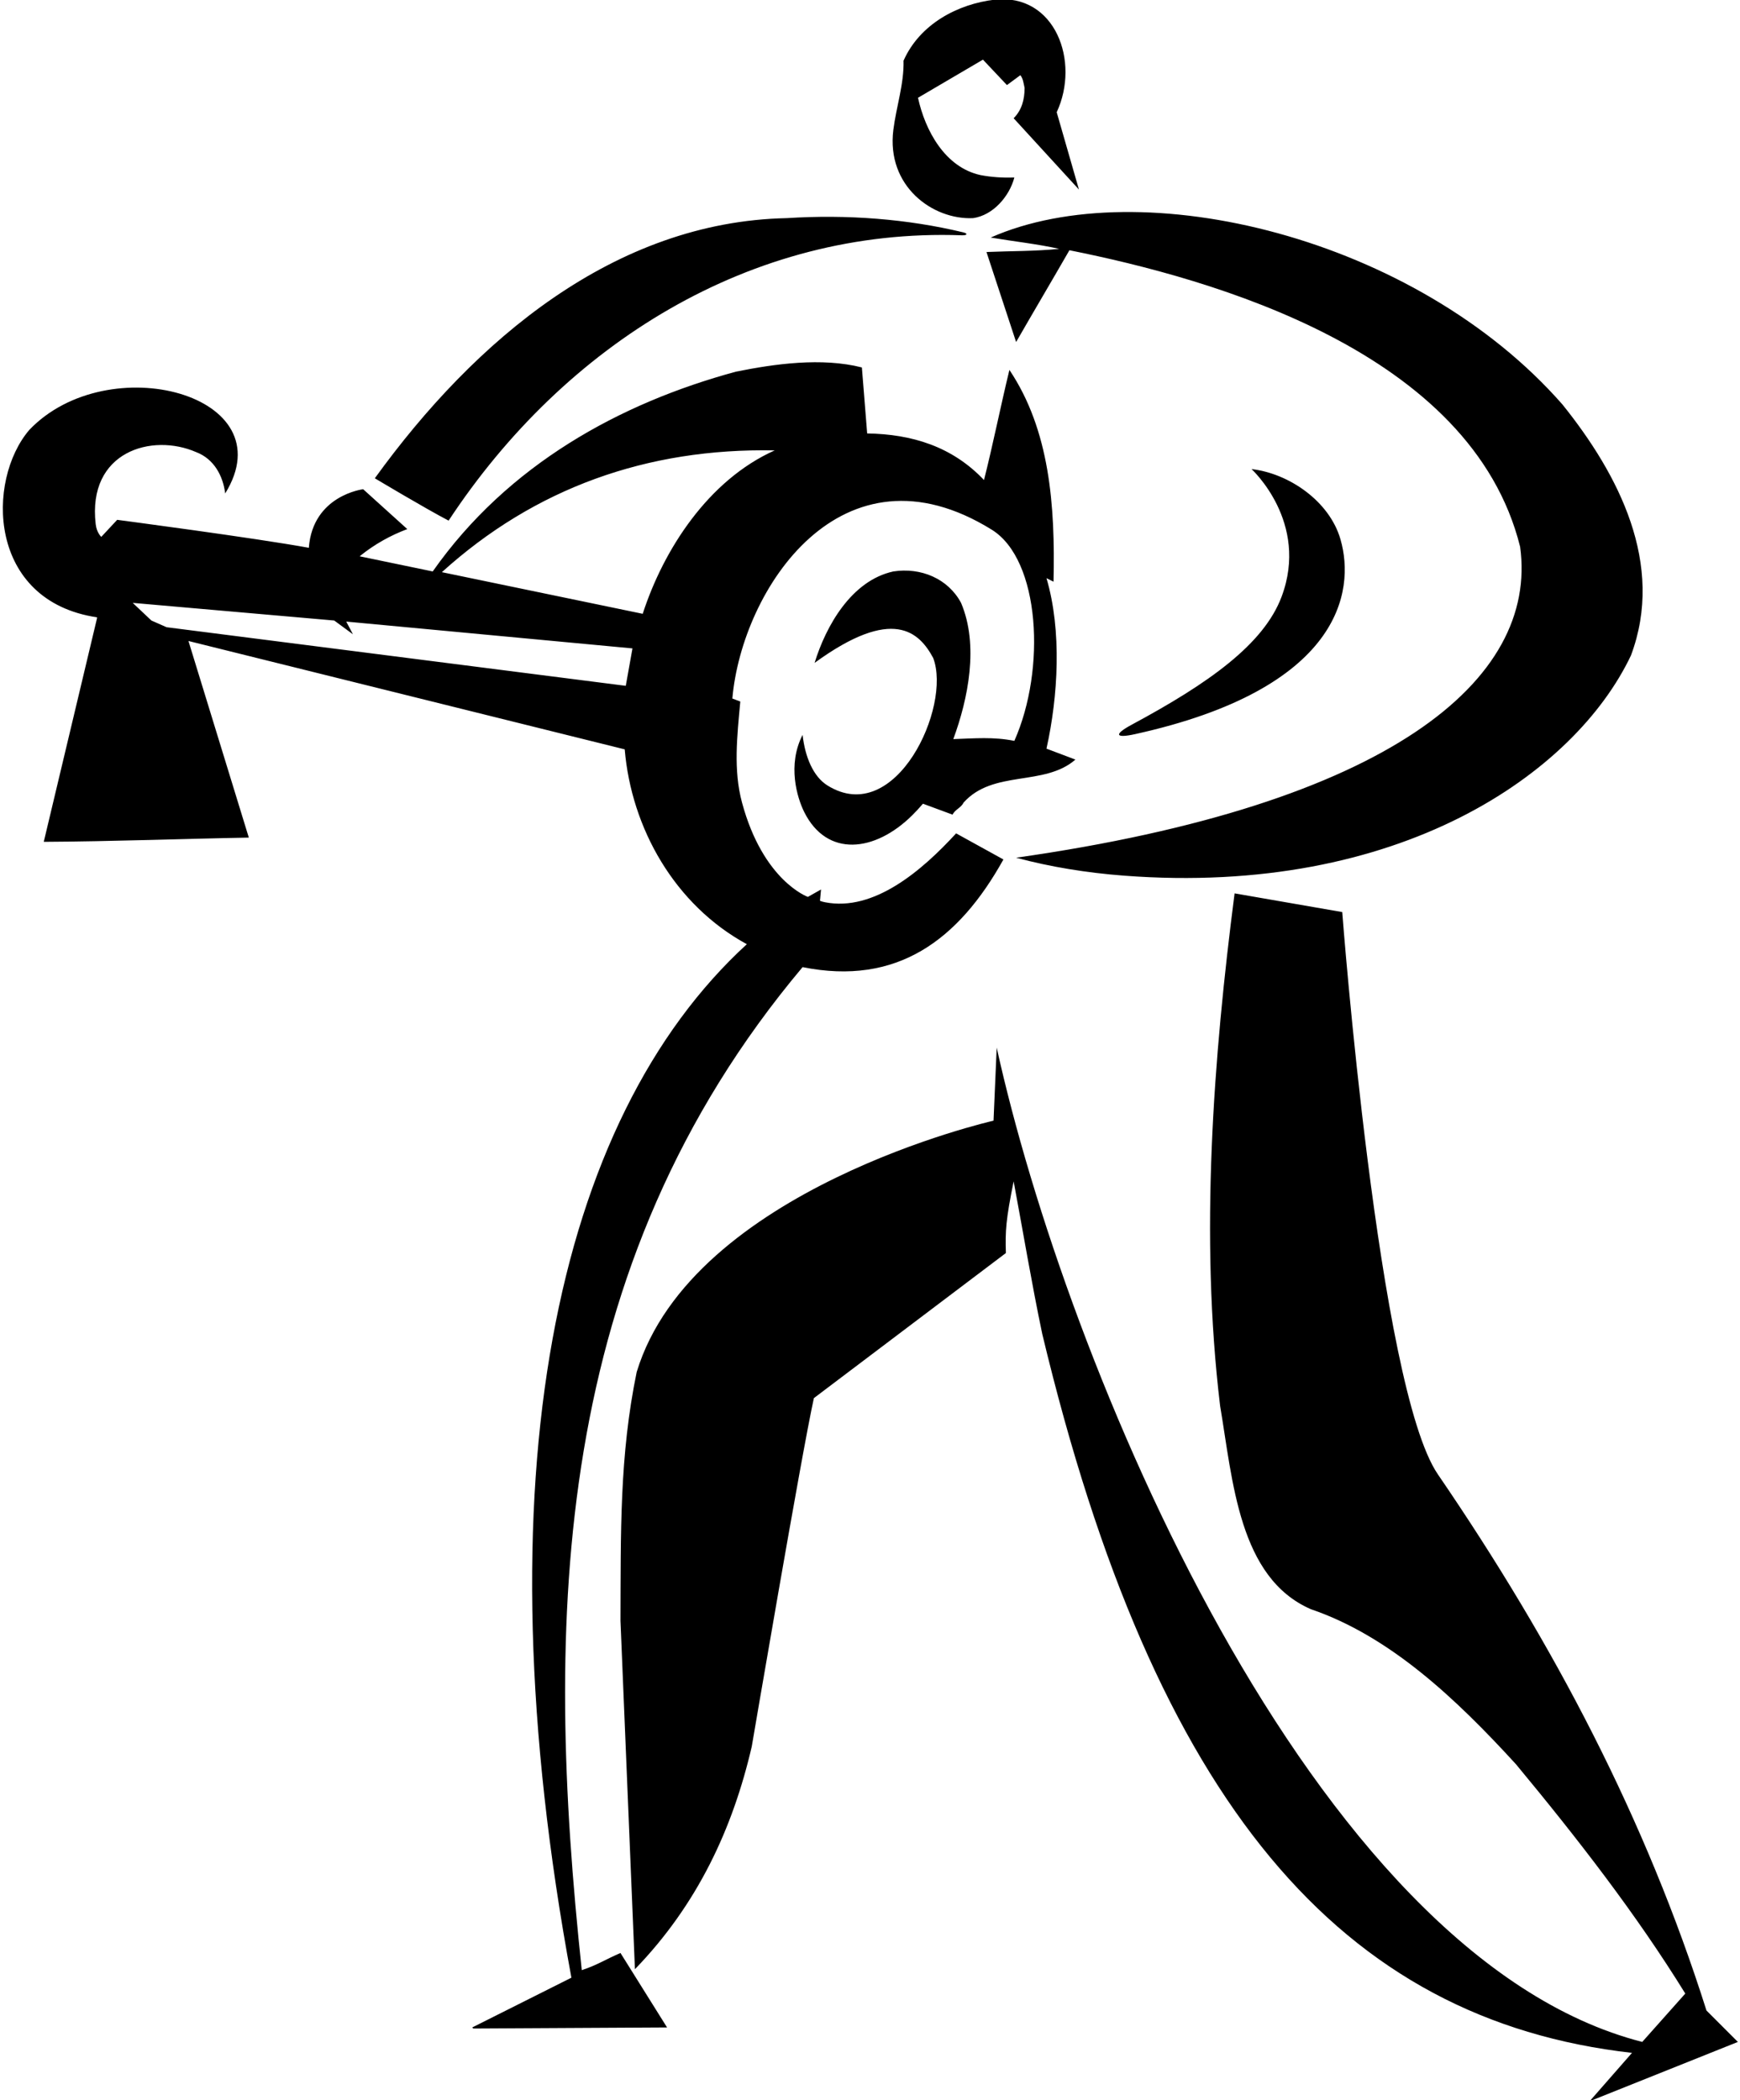<?xml version="1.0" encoding="UTF-8"?>
<svg xmlns="http://www.w3.org/2000/svg" xmlns:xlink="http://www.w3.org/1999/xlink" width="493pt" height="595pt" viewBox="0 0 493 595" version="1.1">
<g id="surface1">
<path style=" stroke:none;fill-rule:nonzero;fill:rgb(0%,0%,0%);fill-opacity:1;" d="M 253.113 36.797 C 253.938 30.27 256.176 23.719 256 17.199 C 260.602 6.801 271.398 1.102 281.898 -0.102 C 298.969 -1.883 306.098 17.414 299.398 31.801 L 305.699 53.699 L 287.199 33.5 C 289.5 31.199 290.301 28.199 290.301 24.898 C 290 23.602 289.898 22.301 289.102 21.301 L 285.301 24.102 L 278.5 16.898 L 260.102 27.699 C 262.102 36.898 267.699 47.398 277.801 49.602 C 280.898 50.199 284.102 50.398 287.398 50.301 C 286 55.602 281.398 61 275.699 61.801 C 264.27 62.324 251.098 52.758 253.113 36.797 Z M 300.102 70.5 C 293.398 71.199 286.398 71.102 279.5 71.398 L 287.898 96.898 C 292.898 88.199 298 79.602 303 70.898 C 343.66 79.031 416.906 99.566 430.699 154.898 C 435.875 192.73 393.59 227.969 287.898 243 C 297.566 245.602 307.91 247.281 318.492 248.086 C 396.523 254.012 446.25 219.098 462.102 185.699 C 471.801 159.801 458.602 134.398 442.699 114.602 C 401 67.027 323.234 48.508 280.699 67.301 C 287.199 68.398 293.801 69.102 300.102 70.5 Z M 272.504 66.664 C 274.031 66.719 274.324 66.168 272.922 65.828 C 257.156 62.039 240.07 60.699 222.898 61.801 C 174.199 62.801 134.602 96.199 106.199 135.5 C 106.199 135.5 120.398 144 127.102 147.5 C 160.059 97.48 212.789 64.477 272.504 66.664 Z M 175.801 553.301 L 189 574.398 L 134.102 574.699 L 133.801 574.398 L 161.898 560.301 C 135.605 418.523 157.371 317.211 211.602 267.5 C 191.199 256.398 178.898 234.699 177 212.301 L 53.398 181.602 L 70.5 237.301 C 53.102 237.602 31.898 238.398 12.398 238.5 L 27.5 175.102 L 27.5 174.898 C -3.516 170.273 -3.961 136.137 8.301 121.801 C 30.609 98.426 81.152 111.789 63.801 139.801 C 63.199 134.801 60.602 130 55.602 128.102 C 43.062 122.613 24.707 127.891 27.113 148.508 C 27.402 150.98 28.699 152.102 28.699 152.102 L 33.199 147.273 C 33.199 147.273 72.199 152.398 87.5 155.199 C 88.629 140.305 102.898 138.602 102.898 138.602 L 115.398 149.898 C 110.602 151.699 106.102 154.199 101.898 157.602 L 122.602 161.898 C 143.898 131.602 175.699 114.199 208.5 105.301 C 219.398 103.102 232.801 101.199 244.199 104.102 L 245.699 122.801 C 258.398 123 269.801 126.5 278.801 136 C 281.398 125.699 283.5 115.102 286 104.801 C 297.398 121.801 299 143.102 298.5 164.801 L 296.5 163.801 C 300.898 178.699 299.801 197.301 296.5 212.102 L 304.699 215.199 C 295.898 222.898 281.398 218 273 227.398 C 272.301 228.898 270.602 229.301 269.898 230.801 L 261.5 227.699 C 260.461 228.914 259.453 230.004 258.473 230.973 C 247.84 241.496 234.289 242.945 227.867 230.066 C 225.844 226.008 223.023 216.734 227.398 208.199 C 228.105 214.445 230.398 219.992 234.426 222.516 C 253.762 234.621 269.691 200.188 264.398 186.398 C 260.48 179.145 253.055 171.586 230.801 187.801 C 234 177.398 241.199 164.5 253.102 161.898 C 260.898 160.699 268.602 163.898 272.301 170.801 C 277.398 182.801 274.301 198 270.102 209.398 C 276.102 209.199 281.5 208.699 287.398 209.898 C 296.422 189.629 294.715 158.586 281.012 150.078 C 238.555 123.734 210.215 166.852 207.5 197.898 L 209.75 198.75 C 208.848 208.637 207.754 218.172 210.238 227.379 C 216.238 249.625 228.898 254.102 228.898 254.102 L 232.625 252 L 232.328 255.203 C 232.328 255.203 232.801 255.43 233.75 255.617 C 247.578 258.344 261.191 246.691 270.898 236.102 L 284.301 243.5 C 271.578 266.371 254.125 279.375 227.398 274 C 156.051 358.926 154.281 459.328 164.836 558.168 C 169.336 556.668 171.199 555.301 175.801 553.301 Z M 179.199 183.699 L 98.102 176.102 L 100 179.699 L 94.699 175.801 L 37.602 170.801 L 42.898 175.801 L 47.199 177.699 L 177.301 194.301 Z M 219.5 127.602 C 183.301 126.898 151.5 138.301 125.199 162.102 L 182.102 173.898 C 188 155.699 200.699 136 219.5 127.602 Z M 320.664 205.309 C 315.527 208.07 315.949 209.238 321.605 207.988 C 379.734 195.168 384.09 167.621 379.801 152.801 C 376.699 142 365.199 134.102 354.602 132.898 C 354.602 132.898 371.047 147.91 363.121 169.047 C 358.07 182.523 342.488 193.574 320.664 205.309 Z M 492.398 578.5 L 483.5 569.602 C 466.398 515.598 440.438 465.98 407.398 417.699 C 390.5 393 380.301 258.398 380.301 258.398 L 349.801 253.102 C 343.801 299.602 339.898 350.199 345.699 398.301 C 349.301 419.602 351 447 371.398 455.898 C 393.699 463.5 412.398 481.102 429.5 499.801 C 447 520.902 463.602 542.301 477.5 564.801 L 465.301 578.5 C 371.066 554.371 301.836 385.062 282.398 296.801 L 281.5 317.5 C 281.5 317.5 196.203 336.828 180.398 388.699 C 175.5 412.398 175.898 434.301 175.801 459.199 L 179.898 557.898 C 197.602 539.602 207.602 518.098 213 494.801 C 213 494.801 227.199 411.398 230.602 396.102 L 285 355 C 284.801 348.801 285 345.5 287.199 334.699 C 289.898 349.102 292.301 363.602 295.301 377.898 C 327.223 511.211 380.012 572.254 462.398 581.602 L 450.398 595.301 L 492.398 578.5 "/>
</g>
</svg>
